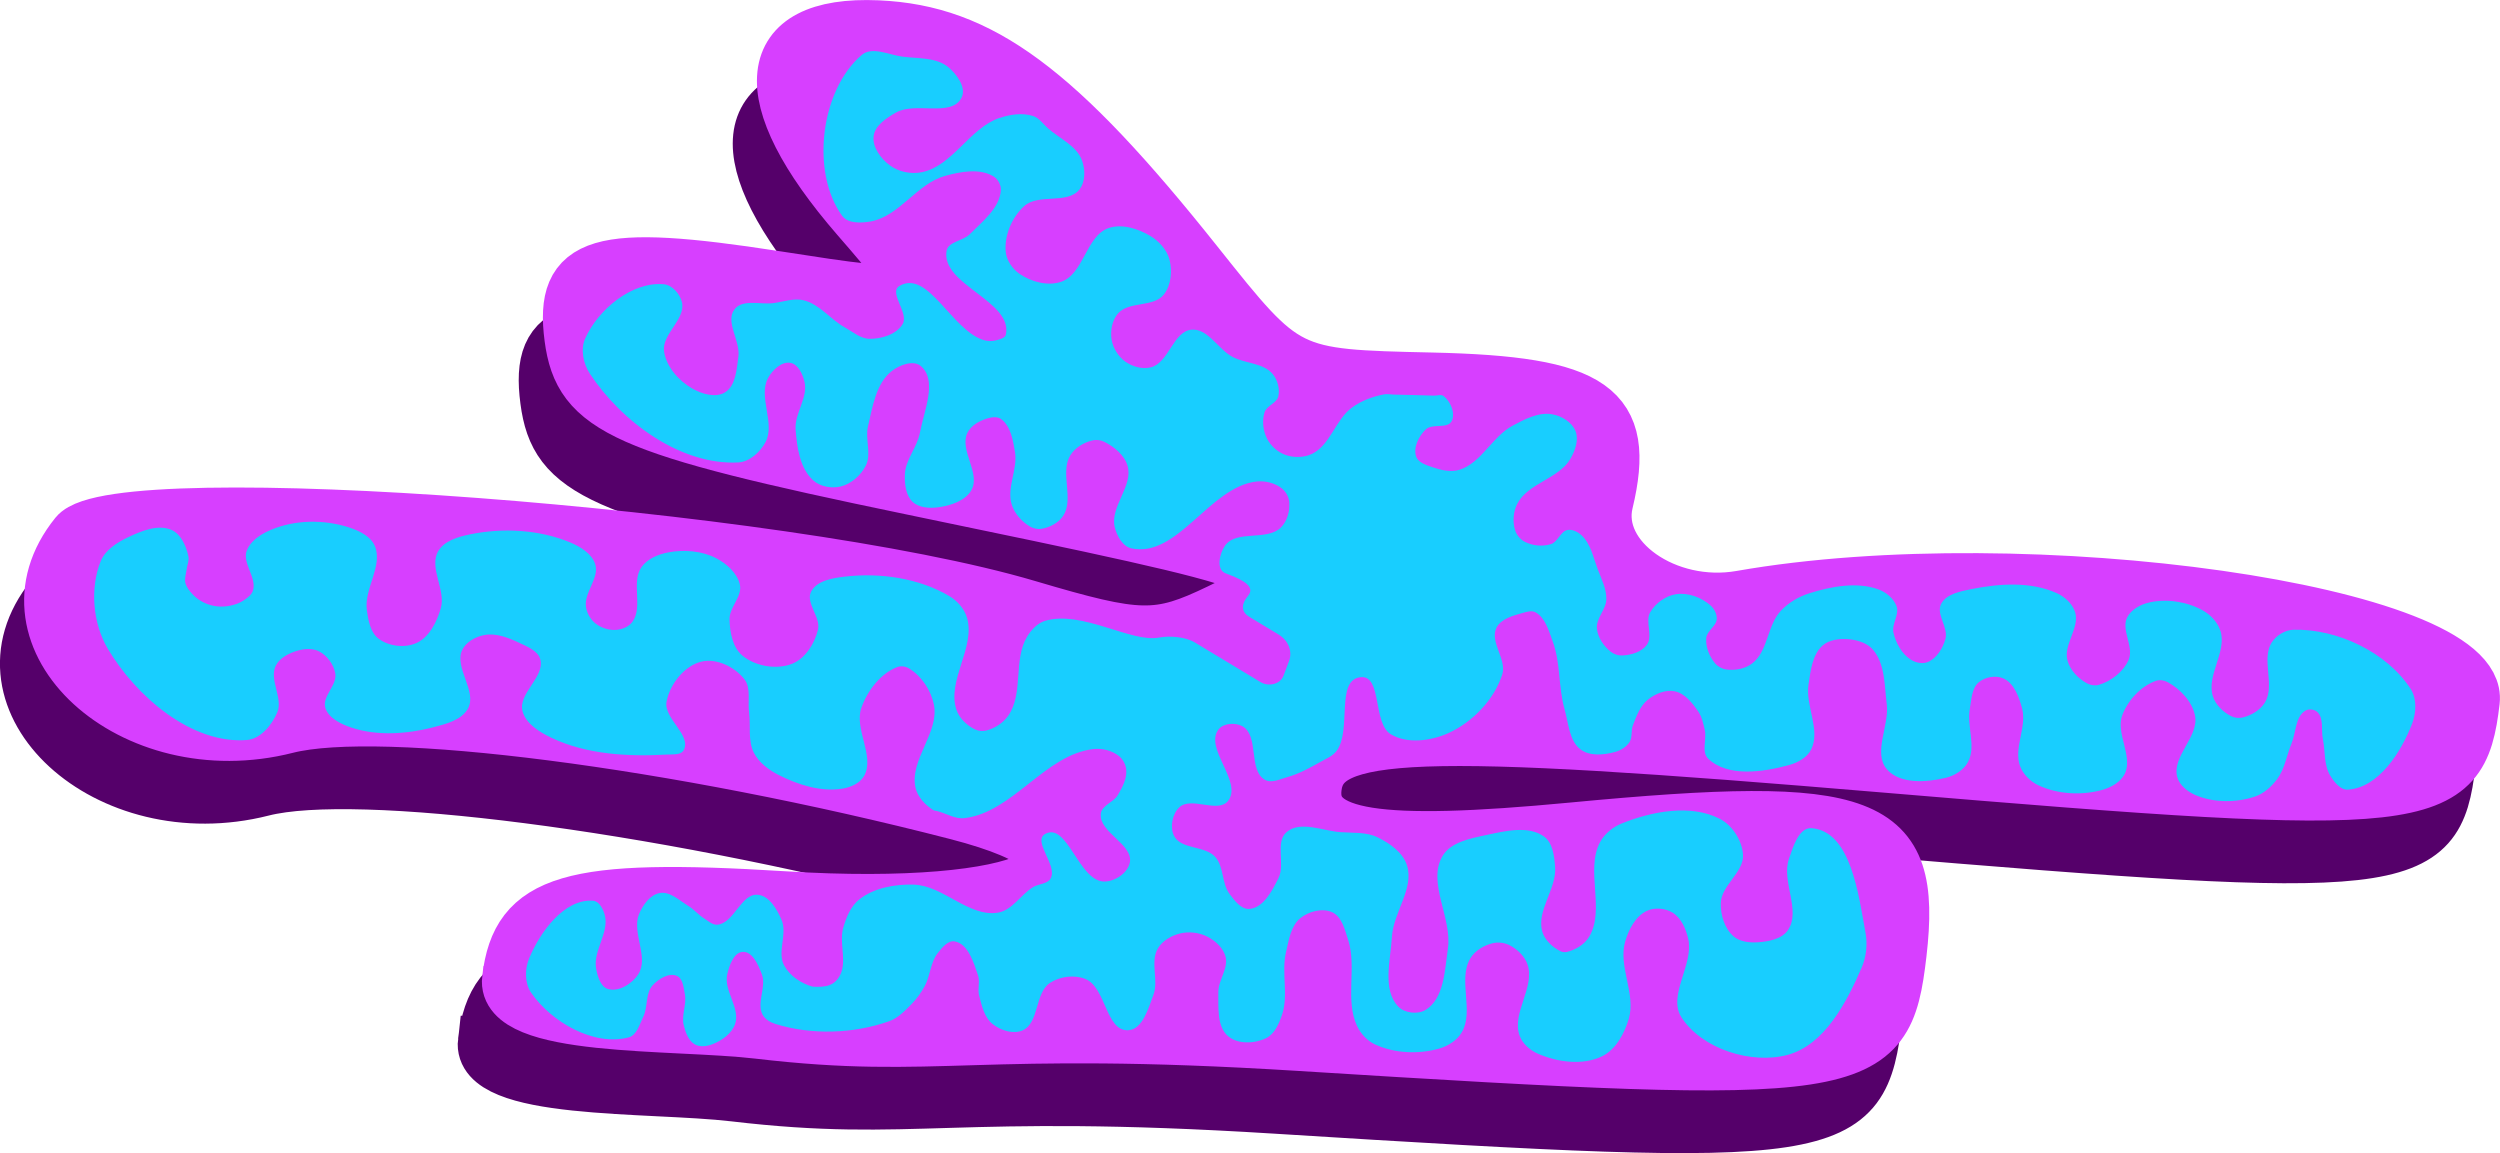 <?xml version="1.0" encoding="UTF-8" standalone="no"?>
<!-- Created with Inkscape (http://www.inkscape.org/) -->

<svg
   width="69.367mm"
   height="32.001mm"
   viewBox="0 0 69.367 32.001"
   version="1.1"
   id="svg246"
   inkscape:version="1.2.2 (732a01da63, 2022-12-09)"
   sodipodi:docname="simple_mitochondria_network2.svg"
   xmlns:inkscape="http://www.inkscape.org/namespaces/inkscape"
   xmlns:sodipodi="http://sodipodi.sourceforge.net/DTD/sodipodi-0.dtd"
   xmlns="http://www.w3.org/2000/svg"
   xmlns:svg="http://www.w3.org/2000/svg">
  <sodipodi:namedview
     id="namedview248"
     pagecolor="#505050"
     bordercolor="#eeeeee"
     borderopacity="1"
     inkscape:showpageshadow="0"
     inkscape:pageopacity="0"
     inkscape:pagecheckerboard="0"
     inkscape:deskcolor="#505050"
     inkscape:document-units="mm"
     showgrid="false"
     inkscape:zoom="4.086974"
     inkscape:cx="166.25993"
     inkscape:cy="74.260321"
     inkscape:window-width="1920"
     inkscape:window-height="986"
     inkscape:window-x="-11"
     inkscape:window-y="-11"
     inkscape:window-maximized="1"
     inkscape:current-layer="layer1" />
  <defs
     id="defs243" />
  <g
     inkscape:label="Layer 1"
     inkscape:groupmode="layer"
     id="layer1"
     transform="translate(-0.87,-17.829)">
    <path
       style="fill:#55006a;fill-opacity:1;stroke:#55006a;stroke-width:1.439;stroke-dasharray:none;stroke-opacity:1"
       d="m 14.295,46.732 c 0.256,-2.205 1.727,-2.639 7.67,-2.268 6.773,0.424 9.757,-1.025 4.766,-2.313 -7.743,-1.998 -15.964,-3.056 -18.579,-2.391 -4.314,1.097 -8.203,-2.469 -5.857,-5.372 1.14,-1.41 19.655,-0.014 26.428,1.994 3.098,0.918 3.594,0.928 5.308,0.103 2.27,-1.093 2.195,-1.122 -8.58,-3.356 -7.959,-1.65 -9.165,-2.186 -9.427,-4.188 -0.281,-2.143 0.772,-2.456 5.696,-1.691 4.245,0.659 4.245,0.659 2.256,-1.634 -2.936,-3.385 -2.711,-5.464 0.576,-5.319 2.859,0.126 5.011,1.719 8.87,6.567 2.481,3.116 2.481,3.116 6.497,3.206 4.53,0.101 5.512,0.794 4.877,3.441 -0.372,1.549 1.648,2.971 3.704,2.61 7.939,-1.394 20.629,0.417 20.34,2.902 -0.348,2.993 -1.244,3.093 -16.262,1.826 -13.196,-1.114 -15.686,-1.023 -15.872,0.577 -0.157,1.353 1.687,1.645 7.123,1.128 8.244,-0.784 9.545,-0.288 9.108,3.473 -0.398,3.426 -1.012,3.52 -16.672,2.539 -9.037,-0.566 -10.048,0.248 -15.022,-0.338 -2.353,-0.277 -7.12,-0.027 -6.949,-1.496 z"
       id="path26111-3-5-3-8"
       sodipodi:nodetypes="cccccscsccccssccccscscacc" />
    <path
       style="fill:#d73fff;fill-opacity:1;stroke:#d73fff;stroke-width:1.439;stroke-dasharray:none;stroke-opacity:1"
       d="m 14.966,44.991 c 0.256,-2.205 1.727,-2.639 7.67,-2.268 6.773,0.424 9.757,-1.025 4.766,-2.313 C 19.659,38.412 11.439,37.354 8.823,38.019 4.509,39.117 0.62,35.55 2.966,32.648 c 1.14,-1.41 19.655,-0.014 26.428,1.994 3.098,0.918 3.594,0.928 5.308,0.103 2.27,-1.093 2.195,-1.122 -8.58,-3.356 -7.959,-1.65 -9.165,-2.186 -9.427,-4.188 -0.281,-2.143 0.772,-2.456 5.696,-1.691 4.245,0.659 4.245,0.659 2.256,-1.634 -2.936,-3.385 -2.711,-5.464 0.576,-5.319 2.859,0.126 5.011,1.719 8.87,6.567 2.481,3.116 2.481,3.116 6.497,3.206 4.53,0.101 5.512,0.794 4.877,3.441 -0.372,1.549 1.648,2.971 3.704,2.61 7.939,-1.394 20.629,0.417 20.34,2.902 -0.348,2.993 -1.244,3.093 -16.262,1.826 -13.196,-1.114 -15.686,-1.023 -15.872,0.577 -0.157,1.353 1.687,1.645 7.123,1.128 8.244,-0.784 9.545,-0.288 9.108,3.473 -0.398,3.426 -1.012,3.52 -16.672,2.539 -9.037,-0.566 -10.048,0.248 -15.022,-0.338 -2.353,-0.277 -7.12,-0.027 -6.949,-1.496 z"
       id="path26111-3-5-3"
       sodipodi:nodetypes="cccccscsccccssccscscscacc" />
    <path
       style="fill:#14d2ff;fill-opacity:0.976;stroke:none;stroke-width:0;stroke-dasharray:none"
       d="m 28.589,21.106 c -0.823,0.289 -1.288,1.328 -2.143,1.502 -0.295,0.06 -0.641,-0.01 -0.883,-0.189 -0.25,-0.184 -0.492,-0.505 -0.453,-0.813 0.038,-0.298 0.36,-0.505 0.621,-0.654 0.541,-0.308 1.539,0.141 1.82,-0.414 0.139,-0.274 -0.131,-0.648 -0.367,-0.844 -0.337,-0.28 -0.846,-0.236 -1.28,-0.294 -0.371,-0.05 -0.837,-0.289 -1.122,-0.047 -1.143,0.971 -1.426,3.253 -0.544,4.466 0.159,0.218 0.53,0.202 0.795,0.154 0.791,-0.144 1.281,-1.048 2.056,-1.262 0.434,-0.12 0.965,-0.221 1.35,0.014 0.123,0.075 0.211,0.239 0.202,0.382 -0.032,0.497 -0.512,0.867 -0.863,1.221 -0.186,0.188 -0.601,0.203 -0.644,0.465 -0.155,0.935 1.837,1.388 1.647,2.316 -0.021,0.101 -0.164,0.133 -0.263,0.161 -0.113,0.031 -0.238,0.03 -0.35,-0.003 -0.889,-0.264 -1.552,-1.981 -2.345,-1.5 -0.301,0.183 0.272,0.747 0.094,1.051 -0.169,0.289 -0.58,0.414 -0.915,0.413 -0.254,-9.37e-4 -0.471,-0.196 -0.693,-0.319 -0.397,-0.22 -0.696,-0.639 -1.137,-0.75 -0.274,-0.069 -0.564,0.043 -0.844,0.078 -0.36,0.045 -0.851,-0.117 -1.075,0.168 -0.273,0.346 0.167,0.883 0.105,1.32 -0.049,0.349 -0.072,0.806 -0.373,0.989 -0.259,0.158 -0.639,0.045 -0.903,-0.105 -0.374,-0.213 -0.72,-0.6 -0.786,-1.025 -0.074,-0.479 0.602,-0.893 0.497,-1.366 -0.052,-0.233 -0.269,-0.484 -0.506,-0.505 -0.882,-0.079 -1.826,0.703 -2.183,1.513 -0.131,0.297 -0.048,0.695 0.131,0.966 0.88,1.335 2.519,2.546 4.116,2.466 0.316,-0.016 0.614,-0.287 0.761,-0.567 0.277,-0.526 -0.217,-1.262 0.072,-1.781 0.12,-0.216 0.371,-0.458 0.615,-0.416 0.218,0.037 0.346,0.318 0.395,0.533 0.1,0.435 -0.281,0.871 -0.248,1.316 0.037,0.498 0.119,1.085 0.493,1.416 0.193,0.172 0.506,0.227 0.757,0.166 0.294,-0.072 0.563,-0.311 0.699,-0.582 0.162,-0.322 -0.024,-0.729 0.058,-1.08 0.127,-0.544 0.221,-1.194 0.659,-1.54 0.215,-0.17 0.602,-0.317 0.81,-0.139 0.468,0.4 0.085,1.241 -0.026,1.846 -0.074,0.406 -0.405,0.752 -0.419,1.164 -0.009,0.263 0.025,0.579 0.217,0.758 0.178,0.166 0.474,0.183 0.715,0.149 0.341,-0.047 0.749,-0.178 0.917,-0.479 0.259,-0.463 -0.345,-1.11 -0.113,-1.587 0.108,-0.223 0.375,-0.357 0.615,-0.416 0.106,-0.026 0.238,-0.028 0.325,0.038 0.263,0.198 0.325,0.586 0.38,0.91 0.081,0.483 -0.241,1 -0.089,1.465 0.08,0.246 0.273,0.463 0.494,0.597 0.096,0.058 0.218,0.088 0.328,0.07 0.232,-0.039 0.478,-0.165 0.606,-0.363 0.305,-0.472 -0.097,-1.195 0.195,-1.675 0.129,-0.212 0.375,-0.357 0.615,-0.416 0.106,-0.026 0.227,-0.01 0.325,0.038 0.28,0.138 0.565,0.372 0.651,0.671 0.16,0.554 -0.489,1.13 -0.359,1.691 0.057,0.246 0.221,0.545 0.469,0.597 1.283,0.269 2.165,-1.712 3.469,-1.856 0.243,-0.027 0.516,0.043 0.706,0.196 0.112,0.09 0.19,0.238 0.201,0.382 0.02,0.245 -0.06,0.526 -0.234,0.699 -0.385,0.381 -1.234,0.058 -1.547,0.5 -0.149,0.211 -0.268,0.668 0.021,0.773 0.636,0.232 0.786,0.418 0.613,0.625 -0.177,0.213 -0.213,0.429 0.045,0.585 l 0.799,0.482 c 0.277,0.167 0.398,0.469 0.296,0.739 l -0.154,0.409 c -0.086,0.229 -0.405,0.316 -0.64,0.174 l -1.82,-1.098 c -0.259,-0.156 -0.697,-0.193 -0.997,-0.135 -0.764,0.148 -2.135,-0.766 -3.154,-0.466 -0.214,0.063 -0.388,0.25 -0.503,0.441 -0.387,0.642 -0.094,1.571 -0.52,2.188 -0.141,0.204 -0.375,0.357 -0.615,0.416 -0.106,0.026 -0.228,0.012 -0.325,-0.038 -0.221,-0.112 -0.427,-0.311 -0.503,-0.546 -0.264,-0.812 0.536,-1.726 0.296,-2.545 -0.073,-0.249 -0.269,-0.471 -0.493,-0.603 -0.848,-0.501 -1.927,-0.653 -2.905,-0.538 -0.335,0.039 -0.766,0.113 -0.925,0.41 -0.169,0.317 0.272,0.713 0.188,1.062 -0.093,0.384 -0.35,0.799 -0.717,0.945 -0.434,0.173 -1.024,0.071 -1.382,-0.228 -0.272,-0.227 -0.347,-0.648 -0.356,-1.002 -0.009,-0.335 0.361,-0.637 0.288,-0.965 -0.072,-0.32 -0.366,-0.581 -0.657,-0.733 -0.398,-0.207 -0.895,-0.246 -1.335,-0.161 -0.275,0.053 -0.574,0.176 -0.736,0.405 -0.299,0.421 0.052,1.116 -0.259,1.528 -0.101,0.134 -0.287,0.206 -0.454,0.217 -0.199,0.013 -0.415,-0.058 -0.57,-0.183 -0.135,-0.109 -0.232,-0.279 -0.259,-0.451 -0.063,-0.403 0.384,-0.81 0.254,-1.196 -0.096,-0.287 -0.407,-0.478 -0.687,-0.595 -0.861,-0.361 -1.878,-0.414 -2.792,-0.225 -0.324,0.067 -0.713,0.18 -0.877,0.468 -0.262,0.459 0.221,1.077 0.073,1.584 -0.11,0.377 -0.32,0.803 -0.679,0.963 -0.321,0.144 -0.767,0.091 -1.047,-0.122 -0.228,-0.173 -0.288,-0.512 -0.326,-0.796 -0.079,-0.593 0.456,-1.231 0.22,-1.78 -0.109,-0.255 -0.407,-0.405 -0.669,-0.495 -0.612,-0.21 -1.322,-0.234 -1.941,-0.046 -0.365,0.111 -0.786,0.308 -0.936,0.659 -0.149,0.348 0.28,0.762 0.167,1.123 -0.037,0.118 -0.152,0.201 -0.255,0.271 -0.107,0.073 -0.234,0.117 -0.36,0.145 -0.126,0.028 -0.258,0.037 -0.387,0.022 -0.128,-0.015 -0.256,-0.052 -0.371,-0.11 -0.114,-0.057 -0.22,-0.133 -0.306,-0.227 -0.085,-0.092 -0.169,-0.197 -0.198,-0.319 -0.028,-0.119 0.021,-0.243 0.035,-0.365 0.014,-0.123 0.077,-0.248 0.05,-0.369 -0.062,-0.282 -0.203,-0.613 -0.468,-0.73 -0.375,-0.166 -0.843,0.031 -1.214,0.207 -0.3,0.143 -0.624,0.349 -0.749,0.656 -0.306,0.752 -0.221,1.73 0.192,2.429 0.785,1.326 2.328,2.658 3.864,2.537 0.377,-0.03 0.692,-0.416 0.84,-0.764 0.17,-0.4 -0.236,-0.917 -0.038,-1.303 0.113,-0.22 0.377,-0.349 0.615,-0.416 0.19,-0.053 0.418,-0.065 0.592,0.028 0.22,0.119 0.398,0.36 0.442,0.607 0.059,0.329 -0.381,0.647 -0.274,0.963 0.097,0.287 0.441,0.448 0.728,0.543 0.713,0.235 1.526,0.178 2.253,-0.008 0.359,-0.092 0.805,-0.202 0.978,-0.53 0.253,-0.479 -0.393,-1.126 -0.164,-1.617 0.105,-0.224 0.372,-0.37 0.615,-0.416 0.33,-0.062 0.678,0.078 0.981,0.222 0.218,0.103 0.501,0.215 0.569,0.445 0.145,0.487 -0.617,0.949 -0.492,1.442 0.09,0.354 0.475,0.586 0.805,0.743 0.974,0.464 2.126,0.526 3.203,0.465 0.16,-0.009 0.391,0.019 0.466,-0.123 0.223,-0.421 -0.566,-0.88 -0.476,-1.347 0.093,-0.484 0.495,-1 0.976,-1.111 0.416,-0.097 0.923,0.154 1.184,0.492 0.189,0.245 0.088,0.613 0.129,0.921 0.049,0.375 -0.038,0.792 0.138,1.127 0.144,0.274 0.419,0.475 0.696,0.614 0.535,0.269 1.166,0.47 1.757,0.373 0.231,-0.038 0.492,-0.152 0.604,-0.358 0.3,-0.553 -0.288,-1.293 -0.078,-1.887 0.168,-0.473 0.527,-0.949 0.996,-1.129 0.102,-0.039 0.232,-0.019 0.325,0.038 0.35,0.212 0.615,0.612 0.692,1.014 0.149,0.771 -0.687,1.535 -0.511,2.3 0.059,0.255 0.269,0.474 0.489,0.615 0.032,0.021 0.074,0.018 0.11,0.028 0.253,0.065 0.5,0.228 0.759,0.197 1.345,-0.16 2.236,-1.767 3.582,-1.917 0.243,-0.027 0.516,0.043 0.706,0.196 0.112,0.09 0.19,0.239 0.201,0.382 0.02,0.245 -0.11,0.487 -0.234,0.699 -0.119,0.202 -0.449,0.286 -0.473,0.519 -0.054,0.524 0.913,0.845 0.805,1.361 -0.061,0.29 -0.426,0.528 -0.722,0.519 -0.698,-0.021 -1.015,-1.659 -1.626,-1.32 -0.362,0.2 0.348,0.866 0.153,1.231 -0.086,0.16 -0.332,0.15 -0.488,0.244 -0.345,0.209 -0.582,0.649 -0.982,0.71 -0.81,0.124 -1.513,-0.755 -2.333,-0.779 -0.518,-0.015 -1.09,0.088 -1.5,0.404 -0.24,0.185 -0.368,0.497 -0.452,0.788 -0.116,0.399 0.082,0.853 -0.056,1.244 -0.152,0.389 -0.447,0.415 -0.796,0.395 -0.317,-0.088 -0.635,-0.3 -0.79,-0.59 -0.199,-0.371 0.097,-0.874 -0.07,-1.261 -0.127,-0.295 -0.341,-0.671 -0.661,-0.699 -0.462,-0.04 -0.654,0.784 -1.116,0.831 -0.135,0.014 -0.253,-0.1 -0.368,-0.171 -0.159,-0.098 -0.279,-0.25 -0.439,-0.347 -0.25,-0.152 -0.513,-0.414 -0.8,-0.36 -0.267,0.05 -0.466,0.331 -0.57,0.582 -0.212,0.512 0.278,1.194 -0.018,1.664 -0.167,0.266 -0.545,0.507 -0.845,0.416 -0.209,-0.063 -0.289,-0.352 -0.329,-0.566 -0.091,-0.493 0.37,-1.001 0.24,-1.485 -0.044,-0.165 -0.153,-0.385 -0.324,-0.398 -0.797,-0.061 -1.476,0.869 -1.778,1.609 -0.119,0.291 -0.121,0.682 0.057,0.941 0.562,0.819 1.751,1.5 2.71,1.241 0.225,-0.061 0.3,-0.361 0.402,-0.57 0.134,-0.275 0.057,-0.653 0.264,-0.877 0.161,-0.175 0.445,-0.352 0.665,-0.261 0.173,0.071 0.191,0.33 0.227,0.514 0.054,0.281 -0.102,0.58 -0.032,0.857 0.05,0.2 0.132,0.435 0.313,0.535 0.147,0.081 0.347,0.048 0.503,-0.015 0.254,-0.102 0.517,-0.293 0.608,-0.551 0.155,-0.44 -0.321,-0.927 -0.217,-1.382 0.057,-0.246 0.18,-0.61 0.432,-0.622 0.272,-0.013 0.433,0.369 0.529,0.624 0.131,0.348 -0.154,0.787 0.018,1.116 0.07,0.134 0.223,0.219 0.367,0.263 1.002,0.308 2.155,0.27 3.145,-0.078 0.244,-0.086 0.436,-0.287 0.618,-0.471 0.146,-0.148 0.269,-0.32 0.369,-0.502 0.159,-0.288 0.158,-0.661 0.363,-0.919 0.119,-0.149 0.283,-0.359 0.47,-0.324 0.374,0.069 0.524,0.581 0.647,0.941 0.06,0.176 -0.016,0.377 0.03,0.557 0.072,0.285 0.146,0.615 0.377,0.797 0.222,0.175 0.572,0.289 0.831,0.174 0.463,-0.207 0.336,-1.041 0.761,-1.318 0.275,-0.18 0.676,-0.232 0.98,-0.108 0.571,0.231 0.565,1.444 1.181,1.423 0.403,-0.014 0.565,-0.604 0.707,-0.982 0.152,-0.404 -0.097,-0.917 0.123,-1.288 0.126,-0.213 0.375,-0.357 0.615,-0.416 0.247,-0.06 0.531,-0.027 0.758,0.088 0.221,0.112 0.436,0.308 0.503,0.546 0.093,0.328 -0.202,0.662 -0.198,1.003 0.006,0.416 -0.044,0.95 0.275,1.217 0.27,0.226 0.742,0.206 1.057,0.048 0.232,-0.116 0.352,-0.399 0.435,-0.644 0.188,-0.55 -0.023,-1.175 0.111,-1.741 0.079,-0.332 0.133,-0.73 0.4,-0.944 0.234,-0.187 0.612,-0.287 0.883,-0.161 0.267,0.124 0.35,0.484 0.441,0.764 0.247,0.763 -0.094,1.667 0.248,2.392 0.102,0.218 0.287,0.416 0.506,0.515 0.542,0.247 1.211,0.274 1.782,0.108 0.244,-0.071 0.489,-0.229 0.618,-0.449 0.348,-0.595 -0.119,-1.466 0.239,-2.055 0.129,-0.212 0.375,-0.357 0.615,-0.416 0.153,-0.037 0.329,-0.017 0.47,0.055 0.221,0.112 0.427,0.311 0.503,0.546 0.203,0.624 -0.442,1.335 -0.227,1.954 0.078,0.226 0.287,0.412 0.506,0.508 0.546,0.24 1.253,0.336 1.789,0.072 0.383,-0.188 0.62,-0.636 0.74,-1.045 0.199,-0.684 -0.301,-1.45 -0.103,-2.134 0.096,-0.333 0.285,-0.702 0.598,-0.852 0.216,-0.104 0.513,-0.078 0.718,0.047 0.24,0.147 0.371,0.451 0.434,0.725 0.165,0.711 -0.582,1.569 -0.186,2.183 0.564,0.874 1.939,1.31 2.944,1.039 1.021,-0.276 1.633,-1.447 2.053,-2.417 0.128,-0.296 0.168,-0.645 0.11,-0.962 -0.196,-1.073 -0.407,-2.823 -1.495,-2.911 -0.355,-0.029 -0.52,0.522 -0.634,0.86 -0.209,0.623 0.345,1.428 -0.026,1.97 -0.17,0.248 -0.536,0.316 -0.836,0.336 -0.232,0.016 -0.504,-0.015 -0.678,-0.17 -0.246,-0.219 -0.36,-0.595 -0.348,-0.924 0.017,-0.493 0.653,-0.853 0.616,-1.345 -0.03,-0.394 -0.298,-0.811 -0.65,-0.99 -0.804,-0.41 -1.866,-0.206 -2.704,0.127 -0.25,0.099 -0.487,0.288 -0.613,0.526 -0.414,0.778 0.152,1.874 -0.305,2.628 -0.129,0.212 -0.375,0.357 -0.615,0.416 -0.059,0.014 -0.126,0.006 -0.18,-0.021 -0.221,-0.112 -0.436,-0.308 -0.503,-0.546 -0.165,-0.586 0.404,-1.185 0.357,-1.792 -0.023,-0.299 -0.065,-0.669 -0.308,-0.844 -0.433,-0.311 -1.077,-0.153 -1.598,-0.042 -0.44,0.094 -0.988,0.195 -1.217,0.582 -0.436,0.738 0.272,1.72 0.148,2.569 -0.087,0.597 -0.103,1.383 -0.616,1.701 -0.216,0.134 -0.58,0.094 -0.758,-0.088 -0.454,-0.465 -0.217,-1.293 -0.179,-1.942 0.039,-0.672 0.619,-1.333 0.419,-1.976 -0.112,-0.362 -0.483,-0.62 -0.825,-0.785 -0.308,-0.148 -0.674,-0.115 -1.015,-0.139 -0.498,-0.035 -1.115,-0.326 -1.499,-0.005 -0.332,0.277 -0.033,0.892 -0.227,1.279 -0.176,0.35 -0.415,0.822 -0.806,0.855 -0.229,0.02 -0.413,-0.23 -0.551,-0.413 -0.223,-0.294 -0.153,-0.757 -0.4,-1.031 -0.287,-0.318 -0.954,-0.201 -1.143,-0.586 -0.118,-0.239 -0.048,-0.603 0.145,-0.787 0.331,-0.316 1.082,0.179 1.359,-0.185 0.403,-0.53 -0.674,-1.452 -0.268,-1.979 0.137,-0.178 0.475,-0.197 0.669,-0.084 0.462,0.269 0.153,1.211 0.614,1.481 0.181,0.106 0.423,-0.016 0.625,-0.073 0.323,-0.09 0.623,-0.255 0.915,-0.42 0.158,-0.089 0.341,-0.159 0.45,-0.303 0.434,-0.574 -0.04,-1.99 0.677,-2.05 0.596,-0.049 0.321,1.285 0.836,1.588 0.456,0.269 1.106,0.183 1.589,-0.035 0.672,-0.304 1.272,-0.925 1.497,-1.627 0.133,-0.415 -0.357,-0.909 -0.16,-1.298 0.129,-0.254 0.473,-0.339 0.748,-0.416 0.107,-0.03 0.235,-0.066 0.332,-0.013 0.278,0.151 0.374,0.52 0.483,0.817 0.219,0.594 0.152,1.263 0.326,1.872 0.111,0.389 0.127,0.889 0.455,1.125 0.259,0.186 0.647,0.145 0.954,0.06 0.153,-0.043 0.305,-0.138 0.393,-0.271 0.087,-0.132 0.037,-0.316 0.093,-0.463 0.099,-0.26 0.204,-0.547 0.422,-0.719 0.203,-0.161 0.49,-0.282 0.743,-0.228 0.282,0.06 0.492,0.329 0.654,0.568 0.1,0.148 0.137,0.332 0.177,0.507 0.059,0.259 -0.099,0.607 0.092,0.792 0.54,0.521 1.52,0.378 2.244,0.18 0.243,-0.066 0.506,-0.209 0.617,-0.435 0.266,-0.539 -0.166,-1.208 -0.075,-1.802 0.058,-0.379 0.104,-0.827 0.391,-1.081 0.19,-0.169 0.491,-0.196 0.744,-0.172 0.239,0.023 0.503,0.109 0.658,0.293 0.333,0.397 0.314,0.993 0.378,1.507 0.075,0.598 -0.39,1.353 0.005,1.808 0.36,0.415 1.097,0.364 1.631,0.236 0.245,-0.059 0.497,-0.214 0.617,-0.436 0.235,-0.434 -0.037,-0.994 0.052,-1.48 0.046,-0.254 0.05,-0.568 0.247,-0.735 0.178,-0.149 0.478,-0.203 0.689,-0.105 0.295,0.136 0.43,0.515 0.514,0.829 0.139,0.519 -0.245,1.109 -0.053,1.61 0.087,0.226 0.286,0.421 0.505,0.524 0.539,0.252 1.207,0.288 1.779,0.126 0.244,-0.069 0.507,-0.217 0.618,-0.445 0.238,-0.49 -0.263,-1.124 -0.067,-1.633 0.16,-0.414 0.516,-0.8 0.934,-0.947 0.103,-0.036 0.229,-0.015 0.325,0.038 0.35,0.192 0.677,0.536 0.757,0.927 0.117,0.578 -0.641,1.127 -0.495,1.698 0.059,0.231 0.287,0.412 0.506,0.507 0.505,0.217 1.127,0.216 1.649,0.043 0.248,-0.082 0.46,-0.275 0.618,-0.484 0.213,-0.284 0.263,-0.659 0.399,-0.987 0.127,-0.306 0.103,-0.749 0.389,-0.916 0.094,-0.055 0.245,-0.036 0.326,0.038 0.188,0.172 0.104,0.499 0.155,0.749 0.07,0.339 0.025,0.724 0.206,1.019 0.109,0.178 0.283,0.401 0.491,0.388 0.851,-0.057 1.478,-1.04 1.782,-1.837 0.113,-0.297 0.132,-0.685 -0.039,-0.952 -0.657,-1.022 -2.037,-1.678 -3.252,-1.648 -0.23,0.006 -0.473,0.15 -0.6,0.343 -0.31,0.469 0.097,1.195 -0.195,1.675 -0.129,0.212 -0.375,0.357 -0.615,0.416 -0.106,0.026 -0.228,0.012 -0.325,-0.038 -0.221,-0.112 -0.427,-0.311 -0.503,-0.546 -0.188,-0.578 0.389,-1.23 0.211,-1.811 -0.075,-0.243 -0.275,-0.456 -0.498,-0.579 -0.436,-0.24 -0.991,-0.327 -1.476,-0.218 -0.241,0.054 -0.502,0.193 -0.615,0.413 -0.18,0.351 0.199,0.823 0.038,1.184 -0.146,0.327 -0.48,0.587 -0.823,0.689 -0.104,0.031 -0.229,0.013 -0.325,-0.038 -0.246,-0.13 -0.471,-0.364 -0.547,-0.632 -0.125,-0.437 0.347,-0.913 0.211,-1.347 -0.073,-0.232 -0.284,-0.424 -0.505,-0.525 -0.72,-0.327 -1.594,-0.271 -2.369,-0.114 -0.305,0.062 -0.691,0.132 -0.84,0.404 -0.157,0.287 0.203,0.658 0.117,0.974 -0.071,0.262 -0.242,0.544 -0.493,0.647 -0.147,0.06 -0.337,0.017 -0.47,-0.068 -0.249,-0.16 -0.413,-0.458 -0.48,-0.746 -0.056,-0.241 0.171,-0.504 0.086,-0.736 -0.08,-0.215 -0.289,-0.389 -0.505,-0.467 -0.599,-0.216 -1.3,-0.083 -1.908,0.106 -0.296,0.092 -0.58,0.259 -0.793,0.483 -0.385,0.403 -0.357,1.13 -0.801,1.467 -0.195,0.149 -0.474,0.201 -0.717,0.167 -0.118,-0.016 -0.235,-0.081 -0.312,-0.172 -0.159,-0.188 -0.265,-0.453 -0.245,-0.699 0.017,-0.203 0.286,-0.333 0.293,-0.536 0.004,-0.135 -0.07,-0.277 -0.17,-0.367 -0.248,-0.222 -0.618,-0.363 -0.948,-0.317 -0.29,0.04 -0.575,0.244 -0.725,0.495 -0.157,0.263 0.083,0.667 -0.098,0.913 -0.146,0.199 -0.433,0.282 -0.68,0.294 -0.111,0.006 -0.231,-0.033 -0.319,-0.102 -0.195,-0.153 -0.357,-0.388 -0.386,-0.634 -0.035,-0.287 0.258,-0.539 0.262,-0.828 0.004,-0.287 -0.137,-0.559 -0.239,-0.827 -0.124,-0.326 -0.194,-0.706 -0.449,-0.943 -0.101,-0.094 -0.249,-0.172 -0.385,-0.149 -0.2,0.034 -0.271,0.332 -0.464,0.393 -0.233,0.073 -0.513,0.047 -0.729,-0.066 -0.123,-0.064 -0.224,-0.187 -0.266,-0.319 -0.074,-0.234 -0.052,-0.516 0.06,-0.734 0.295,-0.573 1.154,-0.692 1.476,-1.25 0.131,-0.226 0.238,-0.529 0.139,-0.771 -0.101,-0.248 -0.391,-0.42 -0.655,-0.464 -0.372,-0.063 -0.754,0.14 -1.088,0.317 -0.565,0.3 -0.867,1.035 -1.478,1.225 -0.233,0.072 -0.498,0.013 -0.729,-0.066 -0.176,-0.06 -0.411,-0.126 -0.471,-0.302 -0.086,-0.251 0.074,-0.566 0.265,-0.751 0.181,-0.176 0.605,-0.007 0.72,-0.231 0.112,-0.217 -0.03,-0.549 -0.224,-0.697 -0.071,-0.054 -0.177,-0.008 -0.266,-0.011 -0.375,-0.013 -0.749,-0.02 -1.124,-0.029 -0.085,-0.002 -0.171,-0.022 -0.255,-0.007 -0.316,0.058 -0.632,0.176 -0.892,0.364 -0.461,0.331 -0.602,1.041 -1.113,1.288 -0.22,0.106 -0.502,0.112 -0.732,0.031 -0.215,-0.075 -0.41,-0.247 -0.514,-0.449 -0.112,-0.219 -0.146,-0.5 -0.072,-0.734 0.059,-0.186 0.338,-0.253 0.382,-0.442 0.049,-0.211 -0.021,-0.465 -0.162,-0.629 -0.263,-0.305 -0.757,-0.28 -1.112,-0.47 -0.399,-0.215 -0.679,-0.789 -1.13,-0.753 -0.509,0.041 -0.63,0.907 -1.122,1.042 -0.235,0.065 -0.516,-0.013 -0.716,-0.154 -0.199,-0.141 -0.348,-0.382 -0.385,-0.623 -0.038,-0.243 0.019,-0.529 0.179,-0.714 0.3,-0.347 0.987,-0.164 1.271,-0.524 0.205,-0.259 0.242,-0.66 0.156,-0.979 -0.074,-0.271 -0.294,-0.509 -0.536,-0.652 -0.336,-0.199 -0.782,-0.342 -1.151,-0.215 -0.627,0.216 -0.689,1.276 -1.316,1.49 -0.371,0.127 -0.832,0.003 -1.155,-0.219 -0.201,-0.138 -0.365,-0.38 -0.385,-0.623 -0.038,-0.451 0.177,-0.953 0.513,-1.257 0.394,-0.357 1.193,-0.043 1.529,-0.456 0.174,-0.213 0.17,-0.565 0.072,-0.821 -0.153,-0.401 -0.618,-0.597 -0.94,-0.881 -0.134,-0.118 -0.242,-0.287 -0.412,-0.342 -0.301,-0.098 -0.649,-0.044 -0.948,0.06 z"
       id="path32175-6-8-3"
       sodipodi:nodetypes="aaaaaaaaaaaaaaaaaaaaaaaaaaaaaaaaaaaaaaaaaaaaaaaaaaaaaaaaaaaaaaaaaaaaaasssssssssaaaaaaaaaaaaaaaaaaaaaaaaaaaaaaaaaaaaaaaaaaaaaaaaaaaaaaaaaaaaaaaaaaaaaaaaaaaaaaaaaaaaaaaaaaasaaaccaaaaaaaaaaaaaaaaaaaaaaaaaaaaaaaaaaaaaaaaaaaaaaaaaaaaaaaaaaaaaaaaaaaaaaaaaaaaaaaaaaaaaaaaaaaaaaaaaaaaaaaaaaaaaaaaaaaaaaaaaaaaaaaaaaaaaaaaaaaaaaaaaaaaaaaaaaaaaaaaaaaaaaaaaaaaaaaaaaaaaaaaaaaaaaaaaaaaaaaaaaaaaaaaaaaaaaaaaaaaaaaaaaaaaaaaaaaaaaaaaaaaaaaaaaa" />
  </g>
</svg>
